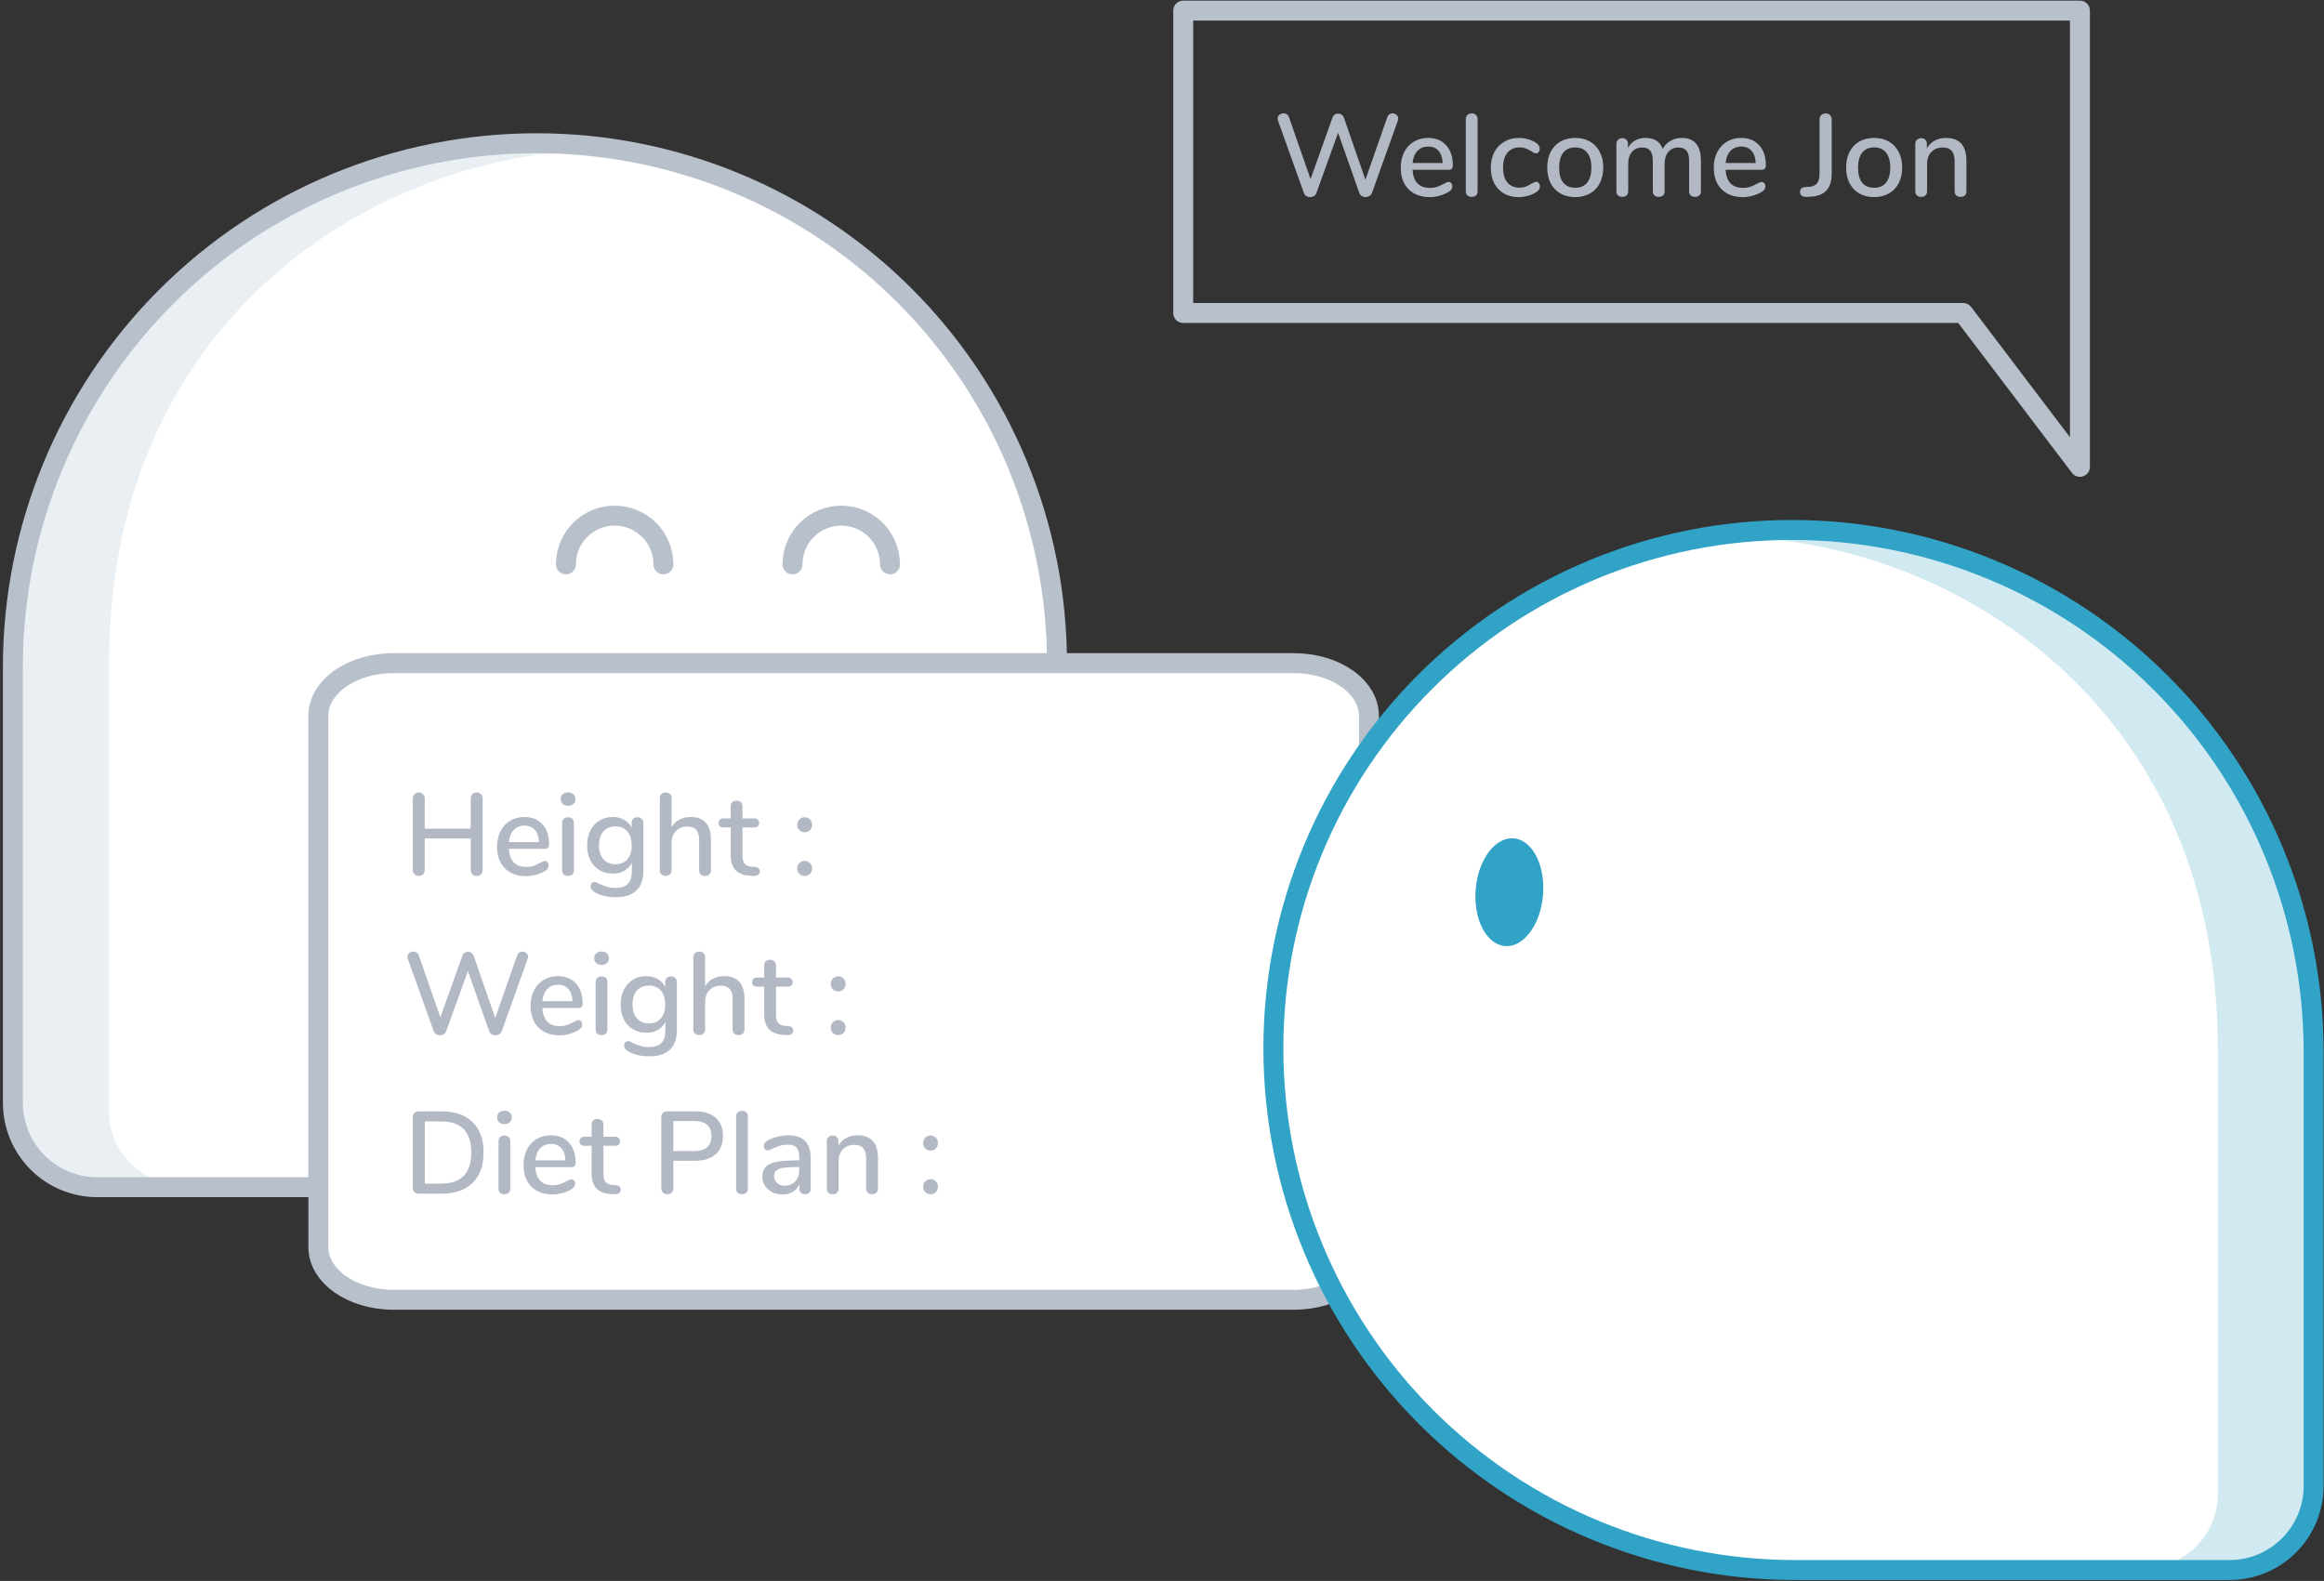 <svg width="219" height="149" viewBox="0 0 219 149" fill="none" xmlns="http://www.w3.org/2000/svg">
<rect x="0" y="0" width="219" height="149" fill="#333333" stroke="none"/>
<path d="M50.576 13.5C57.014 13.5 63.39 14.768 69.338 17.232C75.287 19.696 80.692 23.307 85.245 27.86C89.797 32.412 93.409 37.817 95.873 43.766C98.337 49.714 99.605 56.09 99.605 62.528C99.605 69.01 98.328 75.429 95.848 81.418C93.367 87.407 89.731 92.849 85.147 97.433C80.564 102.017 75.122 105.653 69.133 108.133C63.144 110.614 56.725 111.891 50.243 111.891H9.162C8.118 111.891 7.085 111.685 6.12 111.286C5.156 110.887 4.28 110.301 3.542 109.563C2.804 108.825 2.218 107.949 1.819 106.985C1.42 106.02 1.214 104.987 1.214 103.943L1.214 62.862C1.214 49.77 6.415 37.215 15.672 27.958C24.929 18.701 37.484 13.5 50.576 13.5V13.5Z" fill="white"/>
<path d="M49.964 13.577C52.517 13.577 55.067 13.778 57.589 14.177C37.531 13.706 10.271 28.525 10.271 62.542V104.752C10.276 106.589 11.008 108.349 12.307 109.648C13.606 110.947 15.366 111.679 17.203 111.684H7.931C6.094 111.678 4.334 110.946 3.036 109.647C1.737 108.349 1.005 106.589 1 104.752V62.542C1.038 49.567 6.208 37.135 15.383 27.96C24.557 18.786 36.989 13.615 49.964 13.577Z" fill="#EAEFF4"/>
<path d="M50.576 13.5C57.014 13.5 63.39 14.768 69.338 17.232C75.287 19.696 80.692 23.307 85.245 27.86C89.797 32.412 93.409 37.817 95.873 43.766C98.337 49.714 99.605 56.09 99.605 62.528V62.528C99.605 69.01 98.328 75.429 95.848 81.418C93.367 87.407 89.731 92.849 85.147 97.433C80.564 102.017 75.122 105.653 69.133 108.133C63.144 110.614 56.725 111.891 50.243 111.891H9.162C8.118 111.891 7.085 111.685 6.12 111.286C5.156 110.887 4.28 110.301 3.542 109.563C2.804 108.825 2.218 107.949 1.819 106.985C1.42 106.02 1.214 104.987 1.214 103.943L1.214 62.862C1.214 49.77 6.415 37.215 15.672 27.958C24.929 18.701 37.484 13.5 50.576 13.5V13.5Z" stroke="#B8C0CC" stroke-width="1.88" stroke-linecap="round" stroke-linejoin="round"/>
<path d="M53.329 53.191C53.329 51.973 53.813 50.804 54.674 49.943C55.536 49.082 56.704 48.598 57.922 48.598C59.14 48.598 60.308 49.082 61.17 49.943C62.031 50.804 62.515 51.973 62.515 53.191" stroke="#B8C0CC" stroke-width="1.88" stroke-linecap="round" stroke-linejoin="round"/>
<path d="M74.682 53.191C74.682 51.973 75.166 50.804 76.027 49.943C76.889 49.082 78.057 48.598 79.275 48.598C80.493 48.598 81.661 49.082 82.523 49.943C83.384 50.804 83.868 51.973 83.868 53.191" stroke="#B8C0CC" stroke-width="1.88" stroke-linecap="round" stroke-linejoin="round"/>
<path d="M121.929 62.5H37.071C33.166 62.5 30 64.722 30 67.463V117.537C30 120.278 33.166 122.5 37.071 122.5H121.929C125.834 122.5 129 120.278 129 117.537V67.463C129 64.722 125.834 62.5 121.929 62.5Z" fill="white" stroke="#B8C0CC" stroke-width="1.88" stroke-linecap="round" stroke-linejoin="round"/>
<path d="M210.103 147.974H169.174C156.131 147.974 143.622 142.793 134.399 133.57C125.176 124.347 119.995 111.838 119.995 98.795C119.995 92.38 121.258 86.028 123.713 80.102C126.168 74.176 129.766 68.791 134.302 64.255C138.838 59.719 144.222 56.121 150.149 53.666C156.075 51.211 162.427 49.948 168.842 49.948C181.885 49.948 194.394 55.13 203.617 64.352C212.84 73.575 218.021 86.084 218.021 99.127V140.056C218.021 142.156 217.187 144.17 215.702 145.655C214.217 147.14 212.203 147.974 210.103 147.974Z" fill="white"/>
<path opacity="0.6" d="M169.453 50.024C166.908 50.025 164.367 50.226 161.853 50.624C181.837 50.155 208.995 64.919 208.995 98.81V140.864C208.99 142.693 208.261 144.445 206.969 145.739C205.676 147.033 203.924 147.762 202.095 147.769H211.331C213.161 147.764 214.914 147.034 216.208 145.741C217.502 144.447 218.231 142.694 218.237 140.864V98.807C218.199 85.88 213.047 73.494 203.907 64.353C194.766 55.213 182.38 50.061 169.453 50.024Z" fill="#B2DBE7"/>
<path d="M210.103 147.974H169.174C156.131 147.974 143.622 142.793 134.399 133.57C125.176 124.347 119.995 111.838 119.995 98.795V98.795C119.995 92.38 121.258 86.028 123.713 80.102C126.168 74.176 129.766 68.791 134.302 64.255C138.838 59.719 144.222 56.121 150.149 53.666C156.075 51.211 162.427 49.948 168.842 49.948V49.948C181.885 49.948 194.394 55.13 203.617 64.352C212.84 73.575 218.021 86.084 218.021 99.127V140.056C218.021 142.156 217.187 144.17 215.702 145.655C214.217 147.14 212.203 147.974 210.103 147.974V147.974Z" stroke="#30A3C7" stroke-width="1.88" stroke-linecap="round" stroke-linejoin="round"/>
<path d="M145.405 84.346C145.632 81.542 144.395 79.155 142.643 79.013C140.891 78.871 139.287 81.029 139.06 83.832C138.833 86.636 140.069 89.024 141.822 89.166C143.574 89.307 145.178 87.15 145.405 84.346Z" fill="#30A3C7"/>
<path d="M44.919 74.69C45.088 74.69 45.223 74.745 45.326 74.855C45.429 74.958 45.48 75.093 45.48 75.262V81.983C45.48 82.152 45.429 82.291 45.326 82.401C45.223 82.504 45.088 82.555 44.919 82.555C44.75 82.555 44.615 82.504 44.512 82.401C44.409 82.298 44.358 82.159 44.358 81.983V79.024H40.024V81.983C40.024 82.152 39.973 82.291 39.87 82.401C39.767 82.504 39.632 82.555 39.463 82.555C39.294 82.555 39.159 82.504 39.056 82.401C38.953 82.298 38.902 82.159 38.902 81.983V75.262C38.902 75.093 38.953 74.958 39.056 74.855C39.159 74.745 39.294 74.69 39.463 74.69C39.632 74.69 39.767 74.745 39.87 74.855C39.973 74.958 40.024 75.093 40.024 75.262V78.1H44.358V75.262C44.358 75.093 44.409 74.958 44.512 74.855C44.615 74.745 44.75 74.69 44.919 74.69ZM51.351 81.147C51.454 81.147 51.538 81.187 51.604 81.268C51.67 81.349 51.703 81.451 51.703 81.576C51.703 81.789 51.571 81.968 51.307 82.115C51.05 82.262 50.768 82.375 50.46 82.456C50.159 82.537 49.87 82.577 49.591 82.577C48.74 82.577 48.069 82.331 47.578 81.84C47.087 81.341 46.841 80.663 46.841 79.805C46.841 79.255 46.947 78.767 47.16 78.342C47.38 77.917 47.684 77.587 48.073 77.352C48.469 77.117 48.916 77 49.415 77C50.134 77 50.702 77.231 51.12 77.693C51.538 78.155 51.747 78.778 51.747 79.563C51.747 79.856 51.615 80.003 51.351 80.003H47.952C48.025 81.14 48.572 81.708 49.591 81.708C49.862 81.708 50.097 81.671 50.295 81.598C50.493 81.525 50.702 81.429 50.922 81.312C50.944 81.297 51.003 81.268 51.098 81.224C51.201 81.173 51.285 81.147 51.351 81.147ZM49.437 77.814C49.012 77.814 48.671 77.95 48.414 78.221C48.157 78.492 48.003 78.874 47.952 79.365H50.79C50.768 78.866 50.64 78.485 50.405 78.221C50.178 77.95 49.855 77.814 49.437 77.814ZM53.532 82.555C53.371 82.555 53.235 82.511 53.125 82.423C53.023 82.335 52.971 82.203 52.971 82.027V77.561C52.971 77.385 53.023 77.253 53.125 77.165C53.235 77.07 53.371 77.022 53.532 77.022C53.694 77.022 53.825 77.07 53.928 77.165C54.031 77.253 54.082 77.385 54.082 77.561V82.027C54.082 82.203 54.031 82.335 53.928 82.423C53.825 82.511 53.694 82.555 53.532 82.555ZM53.532 75.944C53.319 75.944 53.151 75.885 53.026 75.768C52.901 75.651 52.839 75.497 52.839 75.306C52.839 75.115 52.901 74.965 53.026 74.855C53.151 74.738 53.319 74.679 53.532 74.679C53.737 74.679 53.903 74.738 54.027 74.855C54.159 74.965 54.225 75.115 54.225 75.306C54.225 75.497 54.163 75.651 54.038 75.768C53.913 75.885 53.745 75.944 53.532 75.944ZM60.079 77.022C60.248 77.022 60.38 77.073 60.475 77.176C60.578 77.271 60.629 77.4 60.629 77.561V82.071C60.629 82.892 60.409 83.512 59.969 83.93C59.537 84.348 58.895 84.557 58.044 84.557C57.252 84.557 56.592 84.407 56.064 84.106C55.793 83.952 55.657 83.769 55.657 83.556C55.657 83.431 55.69 83.329 55.756 83.248C55.83 83.167 55.918 83.127 56.02 83.127C56.116 83.127 56.266 83.182 56.471 83.292C56.735 83.417 56.981 83.512 57.208 83.578C57.436 83.651 57.707 83.688 58.022 83.688C59.034 83.688 59.54 83.178 59.54 82.159V81.312C59.386 81.635 59.152 81.888 58.836 82.071C58.521 82.247 58.154 82.335 57.736 82.335C57.267 82.335 56.849 82.225 56.482 82.005C56.116 81.785 55.83 81.473 55.624 81.07C55.426 80.667 55.327 80.201 55.327 79.673C55.327 79.145 55.43 78.679 55.635 78.276C55.841 77.873 56.123 77.561 56.482 77.341C56.849 77.114 57.267 77 57.736 77C58.147 77 58.506 77.088 58.814 77.264C59.13 77.44 59.368 77.689 59.529 78.012V77.55C59.529 77.389 59.577 77.26 59.672 77.165C59.775 77.07 59.911 77.022 60.079 77.022ZM58 81.455C58.477 81.455 58.851 81.297 59.122 80.982C59.394 80.667 59.529 80.23 59.529 79.673C59.529 79.123 59.394 78.69 59.122 78.375C58.858 78.052 58.484 77.891 58 77.891C57.516 77.891 57.135 78.049 56.856 78.364C56.585 78.679 56.449 79.116 56.449 79.673C56.449 80.23 56.589 80.667 56.867 80.982C57.146 81.297 57.524 81.455 58 81.455ZM65.081 77C66.357 77 66.995 77.722 66.995 79.167V82.027C66.995 82.188 66.944 82.317 66.841 82.412C66.739 82.507 66.603 82.555 66.434 82.555C66.266 82.555 66.13 82.507 66.027 82.412C65.932 82.317 65.884 82.188 65.884 82.027V79.178C65.884 78.738 65.793 78.415 65.609 78.21C65.433 78.005 65.155 77.902 64.773 77.902C64.326 77.902 63.967 78.041 63.695 78.32C63.424 78.599 63.288 78.973 63.288 79.442V82.027C63.288 82.188 63.237 82.317 63.134 82.412C63.039 82.507 62.907 82.555 62.738 82.555C62.57 82.555 62.434 82.507 62.331 82.412C62.229 82.317 62.177 82.188 62.177 82.027V75.218C62.177 75.057 62.229 74.928 62.331 74.833C62.441 74.738 62.581 74.69 62.749 74.69C62.911 74.69 63.039 74.738 63.134 74.833C63.237 74.921 63.288 75.042 63.288 75.196V77.946C63.472 77.638 63.717 77.403 64.025 77.242C64.333 77.081 64.685 77 65.081 77ZM71.144 81.708C71.305 81.723 71.419 81.767 71.485 81.84C71.558 81.906 71.595 82.001 71.595 82.126C71.595 82.273 71.537 82.386 71.419 82.467C71.309 82.54 71.144 82.57 70.924 82.555L70.627 82.533C70.033 82.489 69.59 82.309 69.296 81.994C69.003 81.671 68.856 81.198 68.856 80.575V77.99H68.196C67.874 77.99 67.712 77.847 67.712 77.561C67.712 77.429 67.752 77.326 67.833 77.253C67.921 77.172 68.042 77.132 68.196 77.132H68.856V75.999C68.856 75.83 68.904 75.698 68.999 75.603C69.102 75.508 69.237 75.46 69.406 75.46C69.575 75.46 69.71 75.508 69.813 75.603C69.916 75.698 69.967 75.83 69.967 75.999V77.132H71.056C71.21 77.132 71.328 77.172 71.408 77.253C71.496 77.326 71.54 77.429 71.54 77.561C71.54 77.7 71.496 77.807 71.408 77.88C71.328 77.953 71.21 77.99 71.056 77.99H69.967V80.652C69.967 80.997 70.037 81.25 70.176 81.411C70.323 81.572 70.543 81.664 70.836 81.686L71.144 81.708ZM75.832 78.441C75.634 78.441 75.466 78.375 75.326 78.243C75.194 78.111 75.128 77.942 75.128 77.737C75.128 77.532 75.194 77.363 75.326 77.231C75.466 77.092 75.634 77.022 75.832 77.022C76.03 77.022 76.195 77.092 76.327 77.231C76.459 77.363 76.525 77.532 76.525 77.737C76.525 77.942 76.459 78.111 76.327 78.243C76.195 78.375 76.03 78.441 75.832 78.441ZM75.832 82.555C75.634 82.555 75.466 82.489 75.326 82.357C75.194 82.225 75.128 82.056 75.128 81.851C75.128 81.646 75.194 81.477 75.326 81.345C75.466 81.206 75.634 81.136 75.832 81.136C76.03 81.136 76.195 81.206 76.327 81.345C76.459 81.477 76.525 81.646 76.525 81.851C76.525 82.056 76.459 82.225 76.327 82.357C76.195 82.489 76.03 82.555 75.832 82.555ZM48.736 90.031C48.78 89.914 48.846 89.826 48.934 89.767C49.022 89.708 49.121 89.679 49.231 89.679C49.37 89.679 49.491 89.727 49.594 89.822C49.704 89.91 49.759 90.027 49.759 90.174C49.759 90.255 49.744 90.328 49.715 90.394L47.284 97.192C47.233 97.317 47.152 97.412 47.042 97.478C46.932 97.544 46.811 97.577 46.679 97.577C46.554 97.577 46.437 97.544 46.327 97.478C46.217 97.412 46.14 97.317 46.096 97.192L44.094 91.516L42.048 97.192C42.004 97.317 41.927 97.412 41.817 97.478C41.707 97.544 41.59 97.577 41.465 97.577C41.333 97.577 41.212 97.544 41.102 97.478C40.999 97.412 40.922 97.317 40.871 97.192L38.44 90.394C38.411 90.328 38.396 90.255 38.396 90.174C38.396 90.027 38.451 89.91 38.561 89.822C38.671 89.727 38.803 89.679 38.957 89.679C39.067 89.679 39.166 89.708 39.254 89.767C39.349 89.826 39.419 89.914 39.463 90.031L41.498 95.883L43.566 90.086C43.61 89.961 43.68 89.866 43.775 89.8C43.878 89.734 43.988 89.701 44.105 89.701C44.222 89.701 44.329 89.738 44.424 89.811C44.519 89.877 44.593 89.972 44.644 90.097L46.668 95.938L48.736 90.031ZM54.509 96.147C54.612 96.147 54.696 96.187 54.762 96.268C54.828 96.349 54.861 96.451 54.861 96.576C54.861 96.789 54.729 96.968 54.465 97.115C54.208 97.262 53.926 97.375 53.618 97.456C53.317 97.537 53.028 97.577 52.749 97.577C51.898 97.577 51.227 97.331 50.736 96.84C50.245 96.341 49.999 95.663 49.999 94.805C49.999 94.255 50.105 93.767 50.318 93.342C50.538 92.917 50.842 92.587 51.231 92.352C51.627 92.117 52.074 92 52.573 92C53.292 92 53.86 92.231 54.278 92.693C54.696 93.155 54.905 93.778 54.905 94.563C54.905 94.856 54.773 95.003 54.509 95.003H51.11C51.183 96.14 51.73 96.708 52.749 96.708C53.02 96.708 53.255 96.671 53.453 96.598C53.651 96.525 53.86 96.429 54.08 96.312C54.102 96.297 54.161 96.268 54.256 96.224C54.359 96.173 54.443 96.147 54.509 96.147ZM52.595 92.814C52.17 92.814 51.829 92.95 51.572 93.221C51.315 93.492 51.161 93.874 51.11 94.365H53.948C53.926 93.866 53.798 93.485 53.563 93.221C53.336 92.95 53.013 92.814 52.595 92.814ZM56.69 97.555C56.529 97.555 56.393 97.511 56.283 97.423C56.181 97.335 56.129 97.203 56.129 97.027V92.561C56.129 92.385 56.181 92.253 56.283 92.165C56.393 92.07 56.529 92.022 56.69 92.022C56.852 92.022 56.984 92.07 57.086 92.165C57.189 92.253 57.24 92.385 57.24 92.561V97.027C57.24 97.203 57.189 97.335 57.086 97.423C56.984 97.511 56.852 97.555 56.69 97.555ZM56.69 90.944C56.478 90.944 56.309 90.885 56.184 90.768C56.06 90.651 55.997 90.497 55.997 90.306C55.997 90.115 56.06 89.965 56.184 89.855C56.309 89.738 56.478 89.679 56.69 89.679C56.896 89.679 57.061 89.738 57.185 89.855C57.317 89.965 57.383 90.115 57.383 90.306C57.383 90.497 57.321 90.651 57.196 90.768C57.072 90.885 56.903 90.944 56.69 90.944ZM63.237 92.022C63.406 92.022 63.538 92.073 63.633 92.176C63.736 92.271 63.787 92.4 63.787 92.561V97.071C63.787 97.892 63.567 98.512 63.127 98.93C62.695 99.348 62.053 99.557 61.202 99.557C60.41 99.557 59.75 99.407 59.222 99.106C58.951 98.952 58.815 98.769 58.815 98.556C58.815 98.431 58.848 98.329 58.914 98.248C58.988 98.167 59.076 98.127 59.178 98.127C59.274 98.127 59.424 98.182 59.629 98.292C59.893 98.417 60.139 98.512 60.366 98.578C60.594 98.651 60.865 98.688 61.18 98.688C62.192 98.688 62.698 98.178 62.698 97.159V96.312C62.544 96.635 62.31 96.888 61.994 97.071C61.679 97.247 61.312 97.335 60.894 97.335C60.425 97.335 60.007 97.225 59.64 97.005C59.274 96.785 58.988 96.473 58.782 96.07C58.584 95.667 58.485 95.201 58.485 94.673C58.485 94.145 58.588 93.679 58.793 93.276C58.999 92.873 59.281 92.561 59.64 92.341C60.007 92.114 60.425 92 60.894 92C61.305 92 61.664 92.088 61.972 92.264C62.288 92.44 62.526 92.689 62.687 93.012V92.55C62.687 92.389 62.735 92.26 62.83 92.165C62.933 92.07 63.069 92.022 63.237 92.022ZM61.158 96.455C61.635 96.455 62.009 96.297 62.28 95.982C62.552 95.667 62.687 95.23 62.687 94.673C62.687 94.123 62.552 93.69 62.28 93.375C62.016 93.052 61.642 92.891 61.158 92.891C60.674 92.891 60.293 93.049 60.014 93.364C59.743 93.679 59.607 94.116 59.607 94.673C59.607 95.23 59.747 95.667 60.025 95.982C60.304 96.297 60.682 96.455 61.158 96.455ZM68.239 92C69.515 92 70.153 92.722 70.153 94.167V97.027C70.153 97.188 70.102 97.317 69.999 97.412C69.897 97.507 69.761 97.555 69.592 97.555C69.424 97.555 69.288 97.507 69.185 97.412C69.09 97.317 69.042 97.188 69.042 97.027V94.178C69.042 93.738 68.951 93.415 68.767 93.21C68.591 93.005 68.313 92.902 67.931 92.902C67.484 92.902 67.125 93.041 66.853 93.32C66.582 93.599 66.446 93.973 66.446 94.442V97.027C66.446 97.188 66.395 97.317 66.292 97.412C66.197 97.507 66.065 97.555 65.896 97.555C65.728 97.555 65.592 97.507 65.489 97.412C65.387 97.317 65.335 97.188 65.335 97.027V90.218C65.335 90.057 65.387 89.928 65.489 89.833C65.599 89.738 65.739 89.69 65.907 89.69C66.069 89.69 66.197 89.738 66.292 89.833C66.395 89.921 66.446 90.042 66.446 90.196V92.946C66.63 92.638 66.875 92.403 67.183 92.242C67.491 92.081 67.843 92 68.239 92ZM74.302 96.708C74.464 96.723 74.577 96.767 74.643 96.84C74.717 96.906 74.753 97.001 74.753 97.126C74.753 97.273 74.695 97.386 74.577 97.467C74.467 97.54 74.302 97.57 74.082 97.555L73.785 97.533C73.191 97.489 72.748 97.309 72.454 96.994C72.161 96.671 72.014 96.198 72.014 95.575V92.99H71.354C71.032 92.99 70.87 92.847 70.87 92.561C70.87 92.429 70.911 92.326 70.991 92.253C71.079 92.172 71.2 92.132 71.354 92.132H72.014V90.999C72.014 90.83 72.062 90.698 72.157 90.603C72.26 90.508 72.396 90.46 72.564 90.46C72.733 90.46 72.869 90.508 72.971 90.603C73.074 90.698 73.125 90.83 73.125 90.999V92.132H74.214C74.368 92.132 74.486 92.172 74.566 92.253C74.654 92.326 74.698 92.429 74.698 92.561C74.698 92.7 74.654 92.807 74.566 92.88C74.486 92.953 74.368 92.99 74.214 92.99H73.125V95.652C73.125 95.997 73.195 96.25 73.334 96.411C73.481 96.572 73.701 96.664 73.994 96.686L74.302 96.708ZM78.991 93.441C78.793 93.441 78.624 93.375 78.485 93.243C78.353 93.111 78.287 92.942 78.287 92.737C78.287 92.532 78.353 92.363 78.485 92.231C78.624 92.092 78.793 92.022 78.991 92.022C79.189 92.022 79.354 92.092 79.486 92.231C79.618 92.363 79.684 92.532 79.684 92.737C79.684 92.942 79.618 93.111 79.486 93.243C79.354 93.375 79.189 93.441 78.991 93.441ZM78.991 97.555C78.793 97.555 78.624 97.489 78.485 97.357C78.353 97.225 78.287 97.056 78.287 96.851C78.287 96.646 78.353 96.477 78.485 96.345C78.624 96.206 78.793 96.136 78.991 96.136C79.189 96.136 79.354 96.206 79.486 96.345C79.618 96.477 79.684 96.646 79.684 96.851C79.684 97.056 79.618 97.225 79.486 97.357C79.354 97.489 79.189 97.555 78.991 97.555ZM39.463 112.5C39.287 112.5 39.148 112.452 39.045 112.357C38.95 112.254 38.902 112.119 38.902 111.95V105.295C38.902 105.126 38.95 104.994 39.045 104.899C39.148 104.796 39.287 104.745 39.463 104.745H41.619C42.873 104.745 43.845 105.082 44.534 105.757C45.223 106.432 45.568 107.385 45.568 108.617C45.568 109.849 45.223 110.806 44.534 111.488C43.845 112.163 42.873 112.5 41.619 112.5H39.463ZM41.553 111.554C43.46 111.554 44.413 110.575 44.413 108.617C44.413 106.666 43.46 105.691 41.553 105.691H40.035V111.554H41.553ZM47.538 112.555C47.377 112.555 47.241 112.511 47.131 112.423C47.028 112.335 46.977 112.203 46.977 112.027V107.561C46.977 107.385 47.028 107.253 47.131 107.165C47.241 107.07 47.377 107.022 47.538 107.022C47.699 107.022 47.831 107.07 47.934 107.165C48.037 107.253 48.088 107.385 48.088 107.561V112.027C48.088 112.203 48.037 112.335 47.934 112.423C47.831 112.511 47.699 112.555 47.538 112.555ZM47.538 105.944C47.325 105.944 47.157 105.885 47.032 105.768C46.907 105.651 46.845 105.497 46.845 105.306C46.845 105.115 46.907 104.965 47.032 104.855C47.157 104.738 47.325 104.679 47.538 104.679C47.743 104.679 47.908 104.738 48.033 104.855C48.165 104.965 48.231 105.115 48.231 105.306C48.231 105.497 48.169 105.651 48.044 105.768C47.919 105.885 47.751 105.944 47.538 105.944ZM53.843 111.147C53.946 111.147 54.03 111.187 54.096 111.268C54.162 111.349 54.195 111.451 54.195 111.576C54.195 111.789 54.063 111.968 53.799 112.115C53.542 112.262 53.26 112.375 52.952 112.456C52.651 112.537 52.362 112.577 52.083 112.577C51.232 112.577 50.561 112.331 50.07 111.84C49.579 111.341 49.333 110.663 49.333 109.805C49.333 109.255 49.439 108.767 49.652 108.342C49.872 107.917 50.176 107.587 50.565 107.352C50.961 107.117 51.408 107 51.907 107C52.626 107 53.194 107.231 53.612 107.693C54.03 108.155 54.239 108.778 54.239 109.563C54.239 109.856 54.107 110.003 53.843 110.003H50.444C50.517 111.14 51.064 111.708 52.083 111.708C52.354 111.708 52.589 111.671 52.787 111.598C52.985 111.525 53.194 111.429 53.414 111.312C53.436 111.297 53.495 111.268 53.59 111.224C53.693 111.173 53.777 111.147 53.843 111.147ZM51.929 107.814C51.504 107.814 51.163 107.95 50.906 108.221C50.649 108.492 50.495 108.874 50.444 109.365H53.282C53.26 108.866 53.132 108.485 52.897 108.221C52.67 107.95 52.347 107.814 51.929 107.814ZM58.039 111.708C58.2 111.723 58.314 111.767 58.38 111.84C58.453 111.906 58.49 112.001 58.49 112.126C58.49 112.273 58.431 112.386 58.314 112.467C58.204 112.54 58.039 112.57 57.819 112.555L57.522 112.533C56.928 112.489 56.484 112.309 56.191 111.994C55.897 111.671 55.751 111.198 55.751 110.575V107.99H55.091C54.768 107.99 54.607 107.847 54.607 107.561C54.607 107.429 54.647 107.326 54.728 107.253C54.816 107.172 54.937 107.132 55.091 107.132H55.751V105.999C55.751 105.83 55.798 105.698 55.894 105.603C55.996 105.508 56.132 105.46 56.301 105.46C56.469 105.46 56.605 105.508 56.708 105.603C56.81 105.698 56.862 105.83 56.862 105.999V107.132H57.951C58.105 107.132 58.222 107.172 58.303 107.253C58.391 107.326 58.435 107.429 58.435 107.561C58.435 107.7 58.391 107.807 58.303 107.88C58.222 107.953 58.105 107.99 57.951 107.99H56.862V110.652C56.862 110.997 56.931 111.25 57.071 111.411C57.217 111.572 57.437 111.664 57.731 111.686L58.039 111.708ZM62.881 112.555C62.712 112.555 62.577 112.504 62.474 112.401C62.371 112.298 62.32 112.159 62.32 111.983V105.295C62.32 105.126 62.368 104.994 62.463 104.899C62.566 104.796 62.705 104.745 62.881 104.745H65.532C66.353 104.745 66.991 104.947 67.446 105.35C67.901 105.753 68.128 106.325 68.128 107.066C68.128 107.799 67.901 108.371 67.446 108.782C66.991 109.193 66.353 109.398 65.532 109.398H63.453V111.983C63.453 112.159 63.402 112.298 63.299 112.401C63.204 112.504 63.064 112.555 62.881 112.555ZM65.411 108.485C66.496 108.485 67.039 108.012 67.039 107.066C67.039 106.127 66.496 105.658 65.411 105.658H63.453V108.485H65.411ZM69.925 112.555C69.763 112.555 69.628 112.511 69.518 112.423C69.415 112.335 69.364 112.203 69.364 112.027V105.229C69.364 105.053 69.415 104.921 69.518 104.833C69.628 104.738 69.763 104.69 69.925 104.69C70.086 104.69 70.218 104.738 70.321 104.833C70.423 104.921 70.475 105.053 70.475 105.229V112.027C70.475 112.203 70.423 112.335 70.321 112.423C70.218 112.511 70.086 112.555 69.925 112.555ZM74.283 107C74.994 107 75.522 107.18 75.867 107.539C76.219 107.898 76.395 108.445 76.395 109.178V112.027C76.395 112.196 76.347 112.328 76.252 112.423C76.156 112.511 76.025 112.555 75.856 112.555C75.695 112.555 75.566 112.507 75.471 112.412C75.376 112.317 75.328 112.188 75.328 112.027V111.62C75.189 111.928 74.98 112.166 74.701 112.335C74.43 112.496 74.111 112.577 73.744 112.577C73.392 112.577 73.069 112.507 72.776 112.368C72.483 112.221 72.251 112.02 72.083 111.763C71.921 111.506 71.841 111.22 71.841 110.905C71.841 110.516 71.94 110.212 72.138 109.992C72.343 109.765 72.677 109.603 73.139 109.508C73.608 109.413 74.25 109.365 75.064 109.365H75.317V109.046C75.317 108.635 75.233 108.338 75.064 108.155C74.895 107.972 74.624 107.88 74.25 107.88C73.993 107.88 73.751 107.913 73.524 107.979C73.296 108.045 73.047 108.14 72.776 108.265C72.578 108.375 72.439 108.43 72.358 108.43C72.248 108.43 72.156 108.39 72.083 108.309C72.017 108.228 71.984 108.126 71.984 108.001C71.984 107.891 72.013 107.796 72.072 107.715C72.138 107.627 72.24 107.543 72.38 107.462C72.636 107.323 72.937 107.213 73.282 107.132C73.626 107.044 73.96 107 74.283 107ZM73.942 111.752C74.345 111.752 74.675 111.616 74.932 111.345C75.189 111.066 75.317 110.711 75.317 110.278V109.992H75.119C74.547 109.992 74.107 110.018 73.799 110.069C73.491 110.12 73.271 110.208 73.139 110.333C73.007 110.45 72.941 110.623 72.941 110.85C72.941 111.114 73.036 111.33 73.227 111.499C73.418 111.668 73.656 111.752 73.942 111.752ZM80.808 107C82.091 107 82.733 107.722 82.733 109.167V112.027C82.733 112.196 82.681 112.328 82.579 112.423C82.483 112.511 82.347 112.555 82.171 112.555C82.003 112.555 81.867 112.507 81.764 112.412C81.669 112.317 81.621 112.188 81.621 112.027V109.222C81.621 108.767 81.53 108.434 81.347 108.221C81.171 108.008 80.892 107.902 80.51 107.902C80.063 107.902 79.704 108.041 79.433 108.32C79.161 108.599 79.025 108.973 79.025 109.442V112.027C79.025 112.188 78.974 112.317 78.871 112.412C78.776 112.507 78.644 112.555 78.475 112.555C78.307 112.555 78.171 112.507 78.069 112.412C77.966 112.317 77.915 112.188 77.915 112.027V107.55C77.915 107.396 77.966 107.271 78.069 107.176C78.178 107.073 78.314 107.022 78.475 107.022C78.637 107.022 78.765 107.07 78.861 107.165C78.956 107.26 79.004 107.385 79.004 107.539V107.99C79.18 107.667 79.425 107.422 79.74 107.253C80.056 107.084 80.412 107 80.808 107ZM87.692 108.441C87.494 108.441 87.325 108.375 87.186 108.243C87.054 108.111 86.988 107.942 86.988 107.737C86.988 107.532 87.054 107.363 87.186 107.231C87.325 107.092 87.494 107.022 87.692 107.022C87.89 107.022 88.055 107.092 88.187 107.231C88.319 107.363 88.385 107.532 88.385 107.737C88.385 107.942 88.319 108.111 88.187 108.243C88.055 108.375 87.89 108.441 87.692 108.441ZM87.692 112.555C87.494 112.555 87.325 112.489 87.186 112.357C87.054 112.225 86.988 112.056 86.988 111.851C86.988 111.646 87.054 111.477 87.186 111.345C87.325 111.206 87.494 111.136 87.692 111.136C87.89 111.136 88.055 111.206 88.187 111.345C88.319 111.477 88.385 111.646 88.385 111.851C88.385 112.056 88.319 112.225 88.187 112.357C88.055 112.489 87.89 112.555 87.692 112.555Z" fill="#B2B9C5"/>
<path d="M130.736 11.031C130.78 10.914 130.846 10.826 130.934 10.767C131.022 10.708 131.121 10.679 131.231 10.679C131.37 10.679 131.491 10.727 131.594 10.822C131.704 10.91 131.759 11.027 131.759 11.174C131.759 11.255 131.744 11.328 131.715 11.394L129.284 18.192C129.233 18.317 129.152 18.412 129.042 18.478C128.932 18.544 128.811 18.577 128.679 18.577C128.554 18.577 128.437 18.544 128.327 18.478C128.217 18.412 128.14 18.317 128.096 18.192L126.094 12.516L124.048 18.192C124.004 18.317 123.927 18.412 123.817 18.478C123.707 18.544 123.59 18.577 123.465 18.577C123.333 18.577 123.212 18.544 123.102 18.478C122.999 18.412 122.922 18.317 122.871 18.192L120.44 11.394C120.411 11.328 120.396 11.255 120.396 11.174C120.396 11.027 120.451 10.91 120.561 10.822C120.671 10.727 120.803 10.679 120.957 10.679C121.067 10.679 121.166 10.708 121.254 10.767C121.349 10.826 121.419 10.914 121.463 11.031L123.498 16.883L125.566 11.086C125.61 10.961 125.68 10.866 125.775 10.8C125.878 10.734 125.988 10.701 126.105 10.701C126.222 10.701 126.329 10.738 126.424 10.811C126.519 10.877 126.593 10.972 126.644 11.097L128.668 16.938L130.736 11.031ZM136.509 17.147C136.612 17.147 136.696 17.187 136.762 17.268C136.828 17.349 136.861 17.451 136.861 17.576C136.861 17.789 136.729 17.968 136.465 18.115C136.208 18.262 135.926 18.375 135.618 18.456C135.317 18.537 135.028 18.577 134.749 18.577C133.898 18.577 133.227 18.331 132.736 17.84C132.245 17.341 131.999 16.663 131.999 15.805C131.999 15.255 132.105 14.767 132.318 14.342C132.538 13.917 132.842 13.587 133.231 13.352C133.627 13.117 134.074 13 134.573 13C135.292 13 135.86 13.231 136.278 13.693C136.696 14.155 136.905 14.778 136.905 15.563C136.905 15.856 136.773 16.003 136.509 16.003H133.11C133.183 17.14 133.73 17.708 134.749 17.708C135.02 17.708 135.255 17.671 135.453 17.598C135.651 17.525 135.86 17.429 136.08 17.312C136.102 17.297 136.161 17.268 136.256 17.224C136.359 17.173 136.443 17.147 136.509 17.147ZM134.595 13.814C134.17 13.814 133.829 13.95 133.572 14.221C133.315 14.492 133.161 14.874 133.11 15.365H135.948C135.926 14.866 135.798 14.485 135.563 14.221C135.336 13.95 135.013 13.814 134.595 13.814ZM138.69 18.555C138.529 18.555 138.393 18.511 138.283 18.423C138.181 18.335 138.129 18.203 138.129 18.027V11.229C138.129 11.053 138.181 10.921 138.283 10.833C138.393 10.738 138.529 10.69 138.69 10.69C138.852 10.69 138.984 10.738 139.086 10.833C139.189 10.921 139.24 11.053 139.24 11.229V18.027C139.24 18.203 139.189 18.335 139.086 18.423C138.984 18.511 138.852 18.555 138.69 18.555ZM143.092 18.577C142.572 18.577 142.113 18.463 141.717 18.236C141.329 18.009 141.024 17.686 140.804 17.268C140.592 16.85 140.485 16.366 140.485 15.816C140.485 15.259 140.595 14.767 140.815 14.342C141.043 13.917 141.358 13.587 141.761 13.352C142.165 13.117 142.627 13 143.147 13C143.426 13 143.705 13.04 143.983 13.121C144.269 13.202 144.522 13.312 144.742 13.451C144.977 13.612 145.094 13.799 145.094 14.012C145.094 14.137 145.061 14.243 144.995 14.331C144.929 14.412 144.845 14.452 144.742 14.452C144.676 14.452 144.61 14.437 144.544 14.408C144.478 14.371 144.394 14.32 144.291 14.254C144.108 14.137 143.936 14.049 143.774 13.99C143.62 13.924 143.433 13.891 143.213 13.891C142.715 13.891 142.326 14.06 142.047 14.397C141.776 14.734 141.64 15.204 141.64 15.805C141.64 16.406 141.776 16.872 142.047 17.202C142.319 17.525 142.704 17.686 143.202 17.686C143.422 17.686 143.617 17.653 143.785 17.587C143.954 17.521 144.126 17.433 144.302 17.323C144.383 17.272 144.464 17.228 144.544 17.191C144.625 17.154 144.698 17.136 144.764 17.136C144.867 17.136 144.951 17.18 145.017 17.268C145.083 17.349 145.116 17.451 145.116 17.576C145.116 17.679 145.087 17.774 145.028 17.862C144.977 17.943 144.885 18.027 144.753 18.115C144.533 18.262 144.277 18.375 143.983 18.456C143.69 18.537 143.393 18.577 143.092 18.577ZM148.443 18.577C147.915 18.577 147.449 18.463 147.046 18.236C146.65 18.009 146.342 17.686 146.122 17.268C145.909 16.843 145.803 16.351 145.803 15.794C145.803 15.229 145.909 14.738 146.122 14.32C146.342 13.895 146.65 13.568 147.046 13.341C147.449 13.114 147.915 13 148.443 13C148.971 13 149.433 13.114 149.829 13.341C150.232 13.568 150.54 13.895 150.753 14.32C150.973 14.738 151.083 15.229 151.083 15.794C151.083 16.351 150.973 16.843 150.753 17.268C150.54 17.686 150.232 18.009 149.829 18.236C149.433 18.463 148.971 18.577 148.443 18.577ZM148.443 17.697C148.934 17.697 149.308 17.536 149.565 17.213C149.829 16.89 149.961 16.417 149.961 15.794C149.961 15.178 149.829 14.709 149.565 14.386C149.301 14.056 148.927 13.891 148.443 13.891C147.959 13.891 147.585 14.056 147.321 14.386C147.057 14.709 146.925 15.178 146.925 15.794C146.925 16.417 147.053 16.89 147.31 17.213C147.574 17.536 147.951 17.697 148.443 17.697ZM158.48 13C159.682 13 160.284 13.722 160.284 15.167V18.027C160.284 18.196 160.232 18.328 160.13 18.423C160.027 18.511 159.891 18.555 159.723 18.555C159.561 18.555 159.429 18.511 159.327 18.423C159.224 18.328 159.173 18.196 159.173 18.027V15.178C159.173 14.731 159.092 14.408 158.931 14.21C158.769 14.005 158.516 13.902 158.172 13.902C157.768 13.902 157.449 14.041 157.215 14.32C156.98 14.591 156.863 14.965 156.863 15.442V18.027C156.863 18.196 156.811 18.328 156.709 18.423C156.606 18.511 156.47 18.555 156.302 18.555C156.14 18.555 156.008 18.511 155.906 18.423C155.803 18.328 155.752 18.196 155.752 18.027V15.178C155.752 14.731 155.671 14.408 155.51 14.21C155.348 14.005 155.095 13.902 154.751 13.902C154.347 13.902 154.025 14.041 153.783 14.32C153.548 14.591 153.431 14.965 153.431 15.442V18.027C153.431 18.196 153.379 18.328 153.277 18.423C153.174 18.511 153.042 18.555 152.881 18.555C152.719 18.555 152.584 18.511 152.474 18.423C152.371 18.328 152.32 18.196 152.32 18.027V13.55C152.32 13.389 152.375 13.26 152.485 13.165C152.595 13.07 152.727 13.022 152.881 13.022C153.035 13.022 153.159 13.07 153.255 13.165C153.357 13.253 153.409 13.378 153.409 13.539V13.946C153.57 13.638 153.794 13.403 154.08 13.242C154.366 13.081 154.696 13 155.07 13C155.48 13 155.818 13.084 156.082 13.253C156.353 13.422 156.555 13.682 156.687 14.034C156.848 13.719 157.086 13.469 157.402 13.286C157.717 13.095 158.076 13 158.48 13ZM166.007 17.147C166.11 17.147 166.194 17.187 166.26 17.268C166.326 17.349 166.359 17.451 166.359 17.576C166.359 17.789 166.227 17.968 165.963 18.115C165.706 18.262 165.424 18.375 165.116 18.456C164.815 18.537 164.526 18.577 164.247 18.577C163.396 18.577 162.725 18.331 162.234 17.84C161.743 17.341 161.497 16.663 161.497 15.805C161.497 15.255 161.603 14.767 161.816 14.342C162.036 13.917 162.34 13.587 162.729 13.352C163.125 13.117 163.572 13 164.071 13C164.79 13 165.358 13.231 165.776 13.693C166.194 14.155 166.403 14.778 166.403 15.563C166.403 15.856 166.271 16.003 166.007 16.003H162.608C162.681 17.14 163.228 17.708 164.247 17.708C164.518 17.708 164.753 17.671 164.951 17.598C165.149 17.525 165.358 17.429 165.578 17.312C165.6 17.297 165.659 17.268 165.754 17.224C165.857 17.173 165.941 17.147 166.007 17.147ZM164.093 13.814C163.668 13.814 163.327 13.95 163.07 14.221C162.813 14.492 162.659 14.874 162.608 15.365H165.446C165.424 14.866 165.296 14.485 165.061 14.221C164.834 13.95 164.511 13.814 164.093 13.814ZM170.308 18.555C170.088 18.57 169.919 18.537 169.802 18.456C169.684 18.375 169.626 18.254 169.626 18.093C169.626 17.807 169.783 17.653 170.099 17.631L170.44 17.609C170.784 17.594 171.041 17.492 171.21 17.301C171.378 17.103 171.463 16.795 171.463 16.377V11.262C171.463 11.093 171.514 10.958 171.617 10.855C171.727 10.745 171.866 10.69 172.035 10.69C172.211 10.69 172.35 10.745 172.453 10.855C172.555 10.958 172.607 11.093 172.607 11.262V16.377C172.607 17.066 172.442 17.591 172.112 17.95C171.789 18.302 171.301 18.496 170.649 18.533L170.308 18.555ZM176.609 18.577C176.081 18.577 175.615 18.463 175.212 18.236C174.816 18.009 174.508 17.686 174.288 17.268C174.075 16.843 173.969 16.351 173.969 15.794C173.969 15.229 174.075 14.738 174.288 14.32C174.508 13.895 174.816 13.568 175.212 13.341C175.615 13.114 176.081 13 176.609 13C177.137 13 177.599 13.114 177.995 13.341C178.398 13.568 178.706 13.895 178.919 14.32C179.139 14.738 179.249 15.229 179.249 15.794C179.249 16.351 179.139 16.843 178.919 17.268C178.706 17.686 178.398 18.009 177.995 18.236C177.599 18.463 177.137 18.577 176.609 18.577ZM176.609 17.697C177.1 17.697 177.474 17.536 177.731 17.213C177.995 16.89 178.127 16.417 178.127 15.794C178.127 15.178 177.995 14.709 177.731 14.386C177.467 14.056 177.093 13.891 176.609 13.891C176.125 13.891 175.751 14.056 175.487 14.386C175.223 14.709 175.091 15.178 175.091 15.794C175.091 16.417 175.219 16.89 175.476 17.213C175.74 17.536 176.118 17.697 176.609 17.697ZM183.379 13C184.662 13 185.304 13.722 185.304 15.167V18.027C185.304 18.196 185.252 18.328 185.15 18.423C185.054 18.511 184.919 18.555 184.743 18.555C184.574 18.555 184.438 18.507 184.336 18.412C184.24 18.317 184.193 18.188 184.193 18.027V15.222C184.193 14.767 184.101 14.434 183.918 14.221C183.742 14.008 183.463 13.902 183.082 13.902C182.634 13.902 182.275 14.041 182.004 14.32C181.732 14.599 181.597 14.973 181.597 15.442V18.027C181.597 18.188 181.545 18.317 181.443 18.412C181.347 18.507 181.215 18.555 181.047 18.555C180.878 18.555 180.742 18.507 180.64 18.412C180.537 18.317 180.486 18.188 180.486 18.027V13.55C180.486 13.396 180.537 13.271 180.64 13.176C180.75 13.073 180.885 13.022 181.047 13.022C181.208 13.022 181.336 13.07 181.432 13.165C181.527 13.26 181.575 13.385 181.575 13.539V13.99C181.751 13.667 181.996 13.422 182.312 13.253C182.627 13.084 182.983 13 183.379 13Z" fill="#B2B9C5"/>
<path d="M196 44V29.5V17.75V1H111.5V29.5H185L196 44Z" stroke="#B8C0CC" stroke-width="1.88" stroke-linecap="round" stroke-linejoin="round"/>
</svg>
